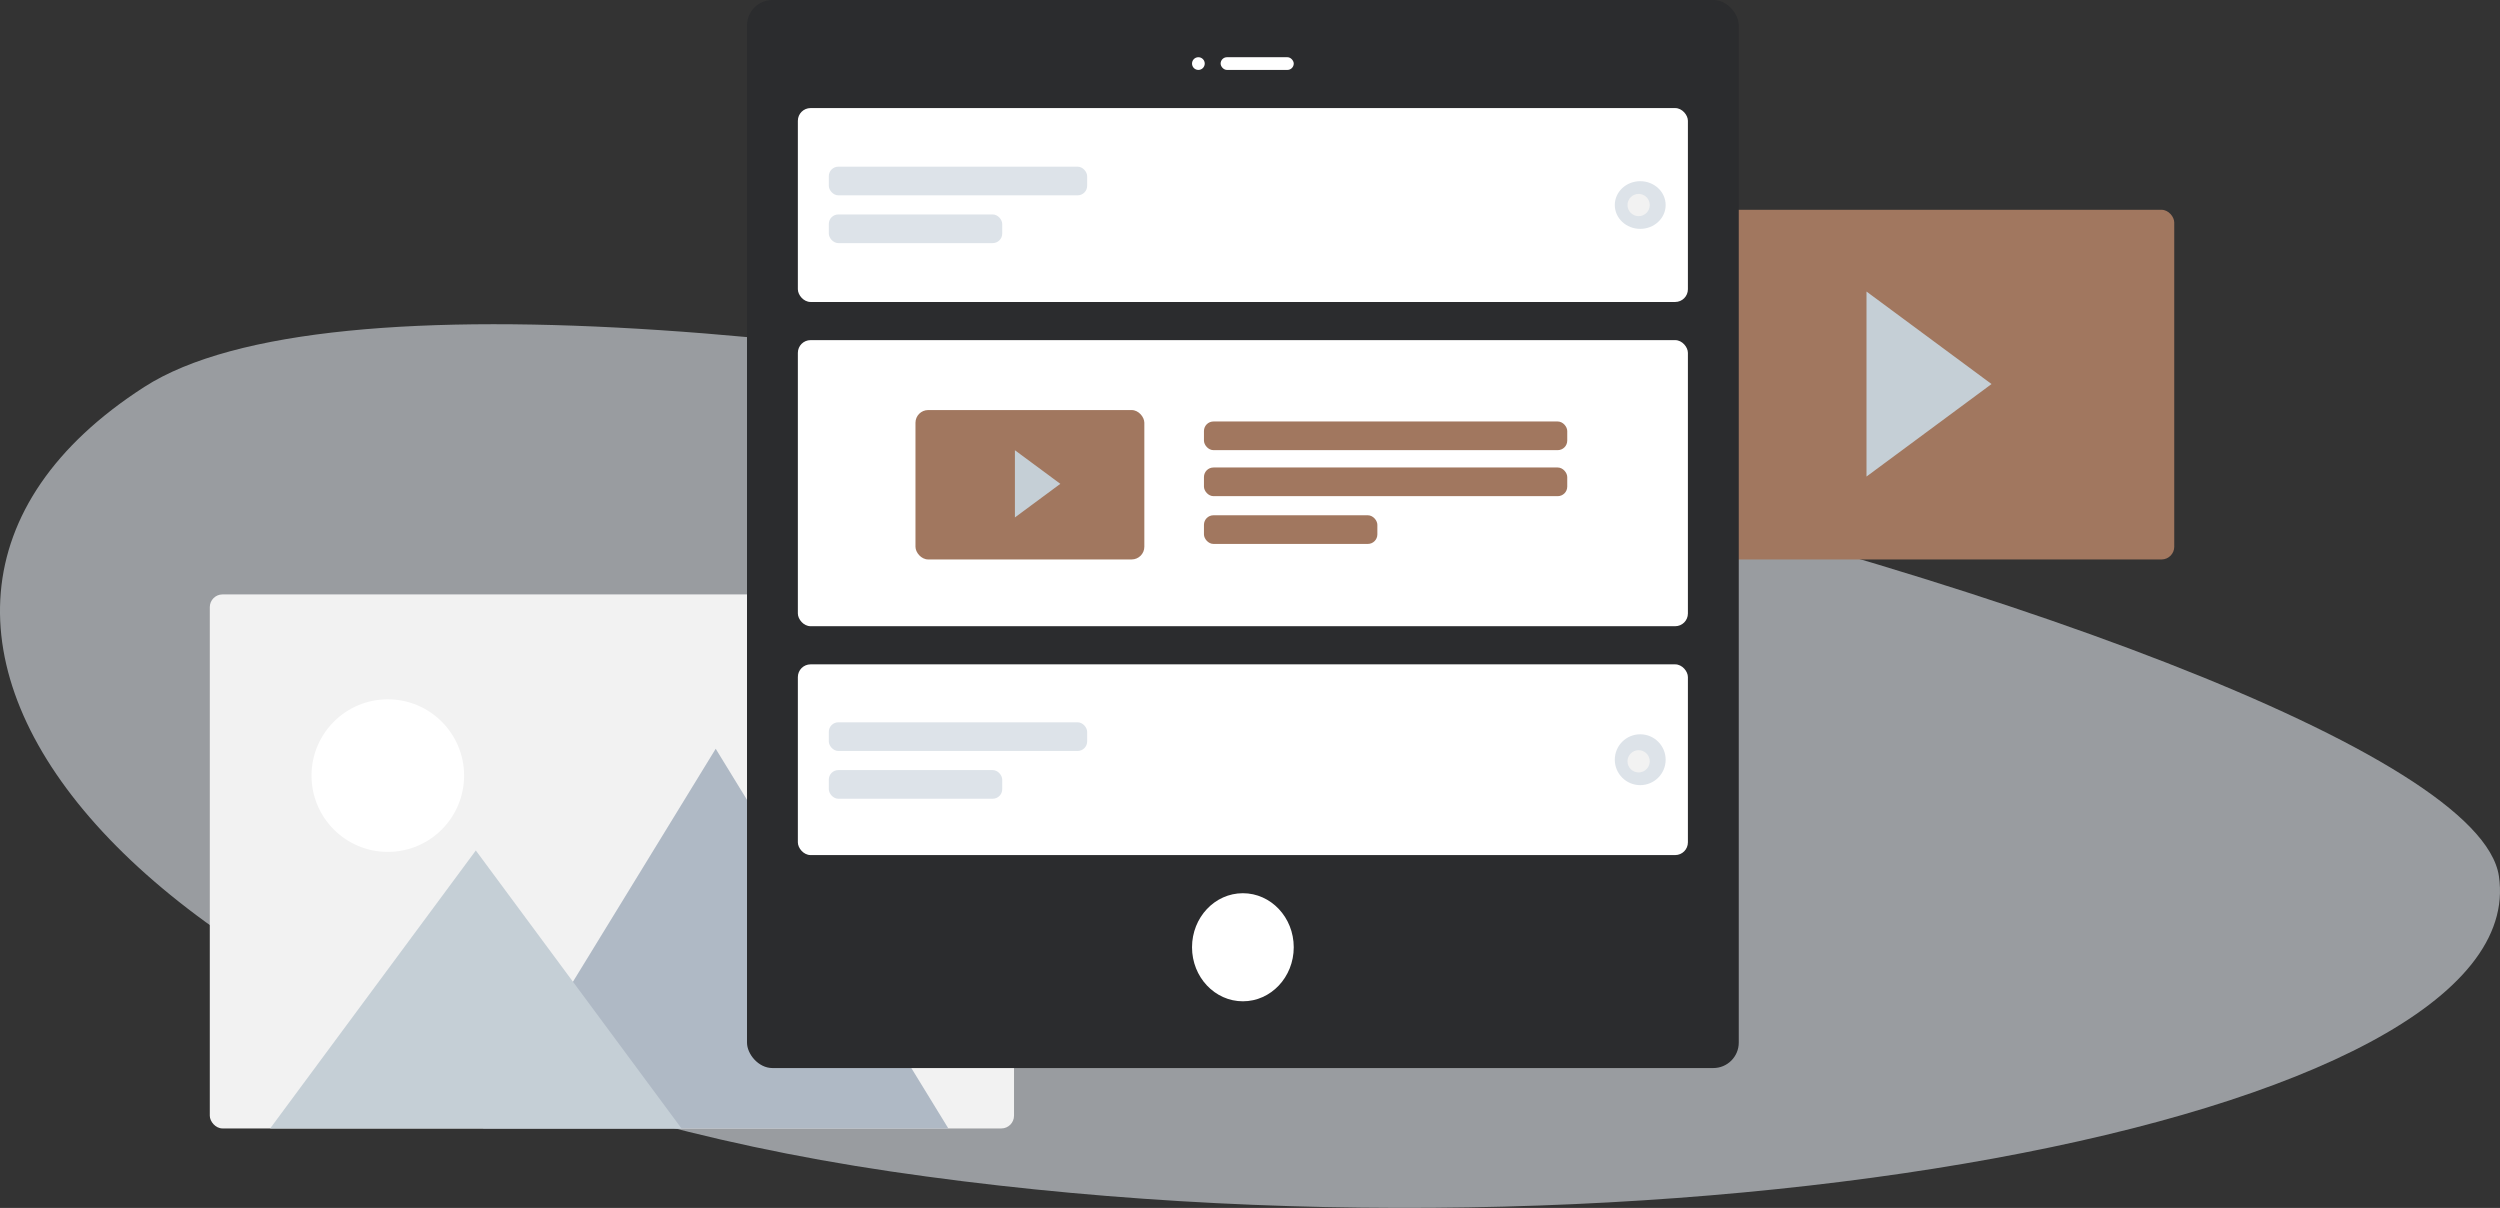 <svg xmlns="http://www.w3.org/2000/svg" width="786.479" height="380" viewBox="0 0 786.479 380">
  <rect x="0" y="0" width="786.479" height="380" fill="#333333" stroke="none"/>
  <g id="Group_8" data-name="Group 8" transform="translate(1171 -5986)">
    <g id="Background_Shape_2" data-name="Background Shape 2" transform="translate(-1171 6088)" opacity="0.6">
      <path id="Background_Shape" data-name="Background Shape" d="M786.135,173.634c11.464,77.607-266.564,128.227-505.869,92.9S-68.821,93.253,45.372,19.745,774.671,96.027,786.135,173.634Z" transform="translate(0 0)" fill="#dde3e9"/>
    </g>
    <g id="Image" transform="translate(-851.848 6247) rotate(180)">
      <path id="Fill_35" data-name="Fill 35" d="M0,.008C.007.026.014.044.025.065.014.047,0-.024,0,.008" transform="translate(126.589 -63.66) rotate(180)" fill="#c5cfd6"/>
      <path id="Fill_37" data-name="Fill 37" d="M.012.023a.154.154,0,0,1,0,.018c0-.018-.032-.071,0-.018" transform="translate(126.584 -63.673) rotate(180)" fill="#c5cfd6"/>
      <path id="Fill_39" data-name="Fill 39" d="M0,0C.025.071.057.139.086.21.071.175.057.146.043.111.414,1.038.178.435,0,0" transform="translate(126.696 -63.394) rotate(180)" fill="#c5cfd6"/>
      <path id="Fill_41" data-name="Fill 41" d="M0,0C.014.032.029.068.043.1.146.3,0,0,0,0" transform="translate(126.616 -63.609) rotate(180)" fill="#c5cfd6"/>
      <path id="Fill_43" data-name="Fill 43" d="M0,0H0V0Z" transform="translate(126.576 -63.691) rotate(180)" fill="#c5cfd6"/>
      <path id="Fill_45" data-name="Fill 45" d="M0,.007S0,0,0,0,0,0,0,.007" transform="translate(126.578 -63.689) rotate(180)" fill="#c5cfd6"/>
      <path id="Fill_47" data-name="Fill 47" d="M.04.064c.021.043-.1-.164,0,0" transform="translate(126.597 -63.658) rotate(180)" fill="#c5cfd6"/>
      <path id="Fill_49" data-name="Fill 49" d="M.007.007,0,0S0,.007.007.007" transform="translate(126.58 -63.689) rotate(180)" fill="#c5cfd6"/>
      <rect id="Photo_Background" data-name="Photo Background" width="253" height="168" rx="4" transform="translate(253.152 74) rotate(180)" fill="#f2f2f2"/>
      <g id="icons8-night_landscape" transform="translate(20.806 -94)">
        <path id="Mountains" d="M73.191,0l73.191,119.445H0Z" transform="translate(146.383 119.445) rotate(180)" fill="#afb9c5"/>
        <path id="Mountains-2" data-name="Mountains" d="M64.705,0l64.705,87.451H0Z" transform="translate(213.361 87.451) rotate(180)" fill="#c5cfd6"/>
      </g>
      <circle id="Sun" cx="24" cy="24" r="24" transform="translate(221.152 41) rotate(180)" fill="#fff"/>
    </g>
    <g id="Image-2" data-name="Image" transform="translate(-486.848 6067.783) rotate(180)">
      <path id="Fill_35-2" data-name="Fill 35" d="M0,.005C0,.017.009.029.016.043.009.031,0-.016,0,.005" transform="translate(82.611 -74.213) rotate(180)" fill="#c5cfd6"/>
      <path id="Fill_37-2" data-name="Fill 37" d="M.008.015a.1.1,0,0,1,0,.012c0-.012-.021-.047,0-.012" transform="translate(82.608 -74.221) rotate(180)" fill="#c5cfd6"/>
      <path id="Fill_39-2" data-name="Fill 39" d="M0,0C.016.047.037.091.056.137.047.114.037.1.028.072.27.677.116.284,0,0" transform="translate(82.681 -74.04) rotate(180)" fill="#c5cfd6"/>
      <path id="Fill_41-2" data-name="Fill 41" d="M0,0,.028.065C.1.2,0,0,0,0" transform="translate(82.629 -74.18) rotate(180)" fill="#c5cfd6"/>
      <path id="Fill_43-2" data-name="Fill 43" d="M0,0H0V0Z" transform="translate(82.603 -74.233) rotate(180)" fill="#c5cfd6"/>
      <path id="Fill_45-2" data-name="Fill 45" d="M0,0S0,0,0,0,0,0,0,0" transform="translate(82.604 -74.232) rotate(180)" fill="#c5cfd6"/>
      <path id="Fill_47-2" data-name="Fill 47" d="M.026.042c.014.028-.065-.107,0,0" transform="translate(82.616 -74.212) rotate(180)" fill="#c5cfd6"/>
      <path id="Fill_49-2" data-name="Fill 49" d="M0,0,0,0S0,0,0,0" transform="translate(82.605 -74.232) rotate(180)" fill="#c5cfd6"/>
      <rect id="Photo_Background-2" data-name="Photo Background" width="165" height="110" rx="4" transform="translate(165.152 15.783) rotate(180)" fill="#a1775f"/>
      <g id="icons8-night_landscape-2" data-name="icons8-night_landscape" transform="translate(96.967 -68.14) rotate(90)">
        <path id="Mountains-3" data-name="Mountains" d="M29.1,0,58.2,39.333H0Z" transform="translate(58.205 39.333) rotate(180)" fill="#c5cfd6"/>
      </g>
    </g>
    <g id="Group_6" data-name="Group 6" transform="translate(86.12 -17.117)">
      <g id="Mobile3" transform="translate(-1021.744 6003.004)">
        <rect id="Container" width="312" height="336" rx="8" transform="translate(-0.376 0.112)" fill="#2b2c2e"/>
        <ellipse id="Touch" cx="16" cy="17" rx="16" ry="17" transform="translate(139.624 281.112)" fill="#fff"/>
        <g id="Camera" transform="translate(139.293 18.252)">
          <circle id="Lens" cx="2" cy="2" r="2" transform="translate(0.331 -0.14)" fill="#fff"/>
          <rect id="Sensor" width="23" height="4" rx="2" transform="translate(9.331 -0.14)" fill="#fff"/>
        </g>
      </g>
      <g id="Row" transform="translate(-1006.374 6037.587)">
        <rect id="Container-2" data-name="Container" width="280" height="61" rx="4" transform="translate(0.254 -0.471)" fill="#fff"/>
        <g id="Text_Stuff" data-name="Text Stuff" transform="translate(9.991 17.963)">
          <rect id="Label" width="81.275" height="9.018" rx="3" fill="#dde3e9"/>
          <rect id="Label-2" data-name="Label" width="54.554" height="9.018" rx="3" transform="translate(0 15.03)" fill="#dde3e9"/>
        </g>
        <g id="Check" transform="translate(257.452 22.095)">
          <ellipse id="Background" cx="8" cy="7.5" rx="8" ry="7.5" transform="translate(-0.198 0.435)" fill="#dde3e9"/>
          <circle id="Indicator" cx="3.5" cy="3.5" r="3.5" transform="translate(3.802 4.435)" fill="#f2f2f2"/>
        </g>
      </g>
      <g id="Row-2" data-name="Row" transform="translate(-1006.374 6212.424)">
        <rect id="Container-3" data-name="Container" width="280" height="60" rx="4" transform="translate(0.254 -0.308)" fill="#fff"/>
        <g id="Text_Stuff-2" data-name="Text Stuff" transform="translate(9.991 17.923)">
          <rect id="Label-3" data-name="Label" width="81.275" height="9.018" rx="3" fill="#dde3e9"/>
          <rect id="Label-4" data-name="Label" width="54.554" height="9.018" rx="3" transform="translate(0 15.03)" fill="#dde3e9"/>
        </g>
        <g id="Check-2" data-name="Check" transform="translate(257.452 22.095)">
          <circle id="Background-2" data-name="Background" cx="8" cy="8" r="8" transform="translate(-0.198 -0.402)" fill="#dde3e9"/>
          <circle id="Indicator-2" data-name="Indicator" cx="3.5" cy="3.5" r="3.5" transform="translate(3.802 4.598)" fill="#f2f2f2"/>
        </g>
      </g>
      <g id="Group_5" data-name="Group 5" transform="translate(-1006.374 6109.636)">
        <rect id="Container-4" data-name="Container" width="280" height="90" rx="4" transform="translate(0.254 0.481)" fill="#fff"/>
        <g id="Group_4" data-name="Group 4" transform="translate(37.465 22.095)">
          <g id="Image-3" data-name="Image" transform="translate(72.048 47.071) rotate(180)">
            <path id="Fill_35-3" data-name="Fill 35" d="M0,0,.007.018C0,.013,0-.007,0,0" transform="translate(36.064 8.151) rotate(180)" fill="#c5cfd6"/>
            <path id="Fill_37-3" data-name="Fill 37" d="M0,.007A.044.044,0,0,1,0,.012C0,.007,0-.009,0,.007" transform="translate(36.063 8.148) rotate(180)" fill="#c5cfd6"/>
            <path id="Fill_39-3" data-name="Fill 39" d="M0,0C.007.02.016.039.024.06L.012.031C.117.294.05.123,0,0" transform="translate(36.095 8.226) rotate(180)" fill="#c5cfd6"/>
            <path id="Fill_41-3" data-name="Fill 41" d="M0,0,.012.028C.041.085,0,0,0,0" transform="translate(36.072 8.166) rotate(180)" fill="#c5cfd6"/>
            <path id="Fill_43-3" data-name="Fill 43" d="M0,0Z" transform="translate(36.061 8.142) rotate(180)" fill="#c5cfd6"/>
            <path id="Fill_45-3" data-name="Fill 45" d="M0,0S0,0,0,0,0,0,0,0" transform="translate(36.061 8.143) rotate(180)" fill="#c5cfd6"/>
            <path id="Fill_47-3" data-name="Fill 47" d="M.011.018c.006.012-.028-.046,0,0" transform="translate(36.067 8.152) rotate(180)" fill="#c5cfd6"/>
            <path id="Fill_49-3" data-name="Fill 49" d="M0,0,0,0S0,0,0,0" transform="translate(36.062 8.143) rotate(180)" fill="#c5cfd6"/>
            <rect id="Photo_Background-3" data-name="Photo Background" width="72" height="47" rx="4" transform="translate(72.259 46.685) rotate(180)" fill="#a1775f"/>
            <g id="icons8-night_landscape-3" data-name="icons8-night_landscape" transform="translate(40.977 12.903) rotate(90)">
              <path id="Mountains-4" data-name="Mountains" d="M10.572,0,21.143,14.288H0Z" transform="translate(21.143 14.288) rotate(180)" fill="#c5cfd6"/>
            </g>
          </g>
          <g id="Text_Stuff-3" data-name="Text Stuff" transform="translate(90.542 3.982)">
            <rect id="Label-5" data-name="Label" width="114.29" height="9.018" rx="3" transform="translate(0 14.474)" fill="#a1775f"/>
            <rect id="Label-6" data-name="Label" width="114.29" height="9.018" rx="3" transform="translate(0 0)" fill="#a1775f"/>
            <rect id="Label-7" data-name="Label" width="54.554" height="9.018" rx="3" transform="translate(0 29.504)" fill="#a1775f"/>
          </g>
        </g>
      </g>
    </g>
  </g>
</svg>
